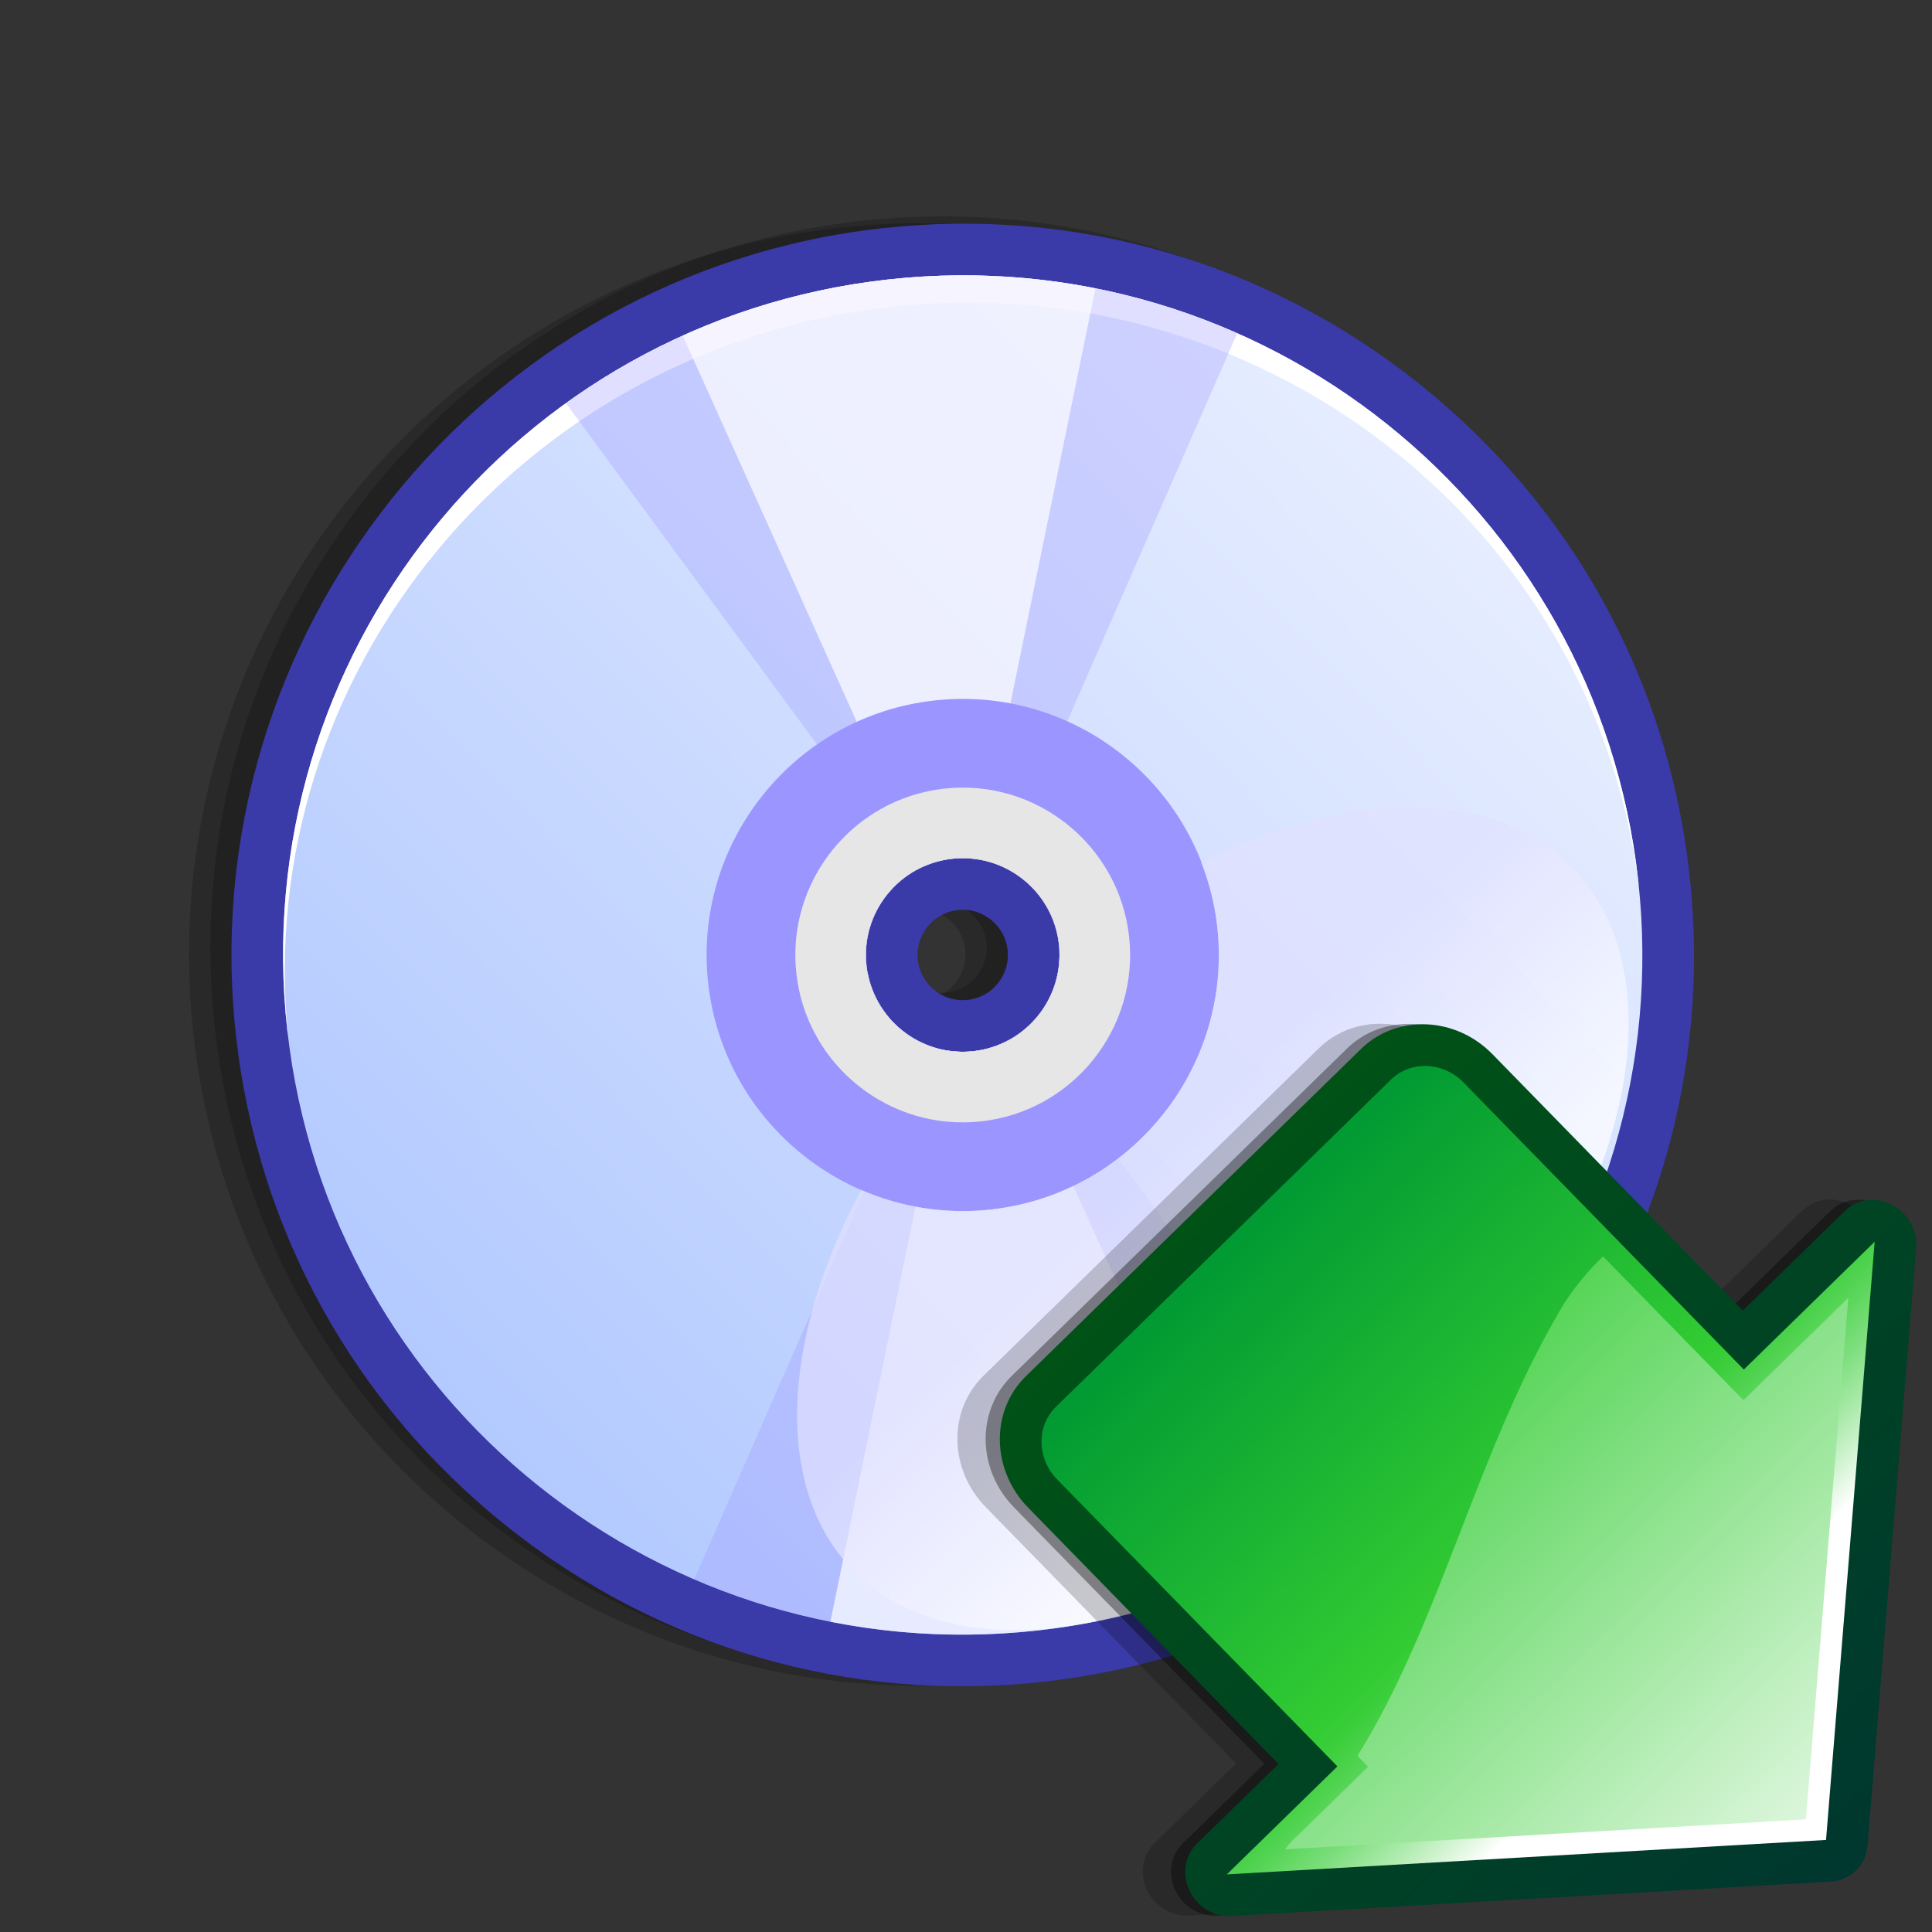 <?xml version="1.0" encoding="UTF-8" standalone="no"?>
<!-- Created with Sodipodi ("http://www.sodipodi.com/") -->

<svg
   xmlns:a="http://ns.adobe.com/AdobeSVGViewerExtensions/3.0/"
   xmlns:dc="http://purl.org/dc/elements/1.1/"
   xmlns:cc="http://creativecommons.org/ns#"
   xmlns:rdf="http://www.w3.org/1999/02/22-rdf-syntax-ns#"
   xmlns:svg="http://www.w3.org/2000/svg"
   xmlns="http://www.w3.org/2000/svg"
   xmlns:sodipodi="http://sodipodi.sourceforge.net/DTD/sodipodi-0.dtd"
   xmlns:inkscape="http://www.inkscape.org/namespaces/inkscape"
   width="128"
   height="128"
   viewBox="0 0 546.133 546.133"
   style="overflow:visible"
   xml:space="preserve"
   id="svg4445"
   sodipodi:version="0.32"
   sodipodi:docname="backup.svg"
   version="1.1"
   inkscape:version="0.91 r13725"><rect x="0" y="0" width="546.133" height="546.133" fill="#333333" stroke="none"/><defs
     id="defs4533" /><sodipodi:namedview
     id="base"
     showgrid="false"
     inkscape:zoom="6.1717085"
     inkscape:cx="49.821929"
     inkscape:cy="71.892282"
     inkscape:window-width="1855"
     inkscape:window-height="1056"
     inkscape:window-x="65"
     inkscape:window-y="24"
     inkscape:window-maximized="1"
     inkscape:current-layer="g3393"
     units="px" /><g
     id="Layer_1"
     style="stroke:#000000"
     transform="translate(0,290.133)"><g
       id="g4447"><linearGradient
         id="XMLID_1_"
         gradientUnits="userSpaceOnUse"
         x1="129"
         y1="11"
         x2="129"
         y2="245"><stop
           offset="0"
           style="stop-color:#494949"
           id="stop4452" /><stop
           offset="1"
           style="stop-color:#000000"
           id="stop4453" /><a:midPointStop
           offset="0"
           style="stop-color:#494949"
           id="midPointStop4454" /><a:midPointStop
           offset="0.5"
           style="stop-color:#494949"
           id="midPointStop4455" /><a:midPointStop
           offset="1"
           style="stop-color:#000000"
           id="midPointStop4456" /></linearGradient><linearGradient
         id="XMLID_2_"
         gradientUnits="userSpaceOnUse"
         x1="29.053"
         y1="29.053"
         x2="226.947"
         y2="226.947"><stop
           offset="0"
           style="stop-color:#FFFFFF"
           id="stop4460" /><stop
           offset="1"
           style="stop-color:#DADADA"
           id="stop4461" /><a:midPointStop
           offset="0"
           style="stop-color:#FFFFFF"
           id="midPointStop4462" /><a:midPointStop
           offset="0.5"
           style="stop-color:#FFFFFF"
           id="midPointStop4463" /><a:midPointStop
           offset="1"
           style="stop-color:#DADADA"
           id="midPointStop4464" /></linearGradient><path
         style="fill:none;stroke:none"
         d="M 256,256 0,256 0,0 l 256,0 0,256 z"
         id="path4466"
         inkscape:connector-curvature="0" /></g><g
       id="g3440"
       transform="matrix(-2.121,1.866,-1.866,-2.121,829.672,69.254)"><g
         id="g3393"><g
           id="g4467"
           transform="matrix(0.999,-0.052,0.052,0.999,-7.833,6.894)"><path
             style="opacity:0.2;stroke:none"
             d="m 121.281,84.41 c -19.393,2.387 -36.691,12.183 -48.715,27.581 -12.023,15.397 -17.33,34.559 -14.943,53.951 2.387,19.389 12.182,36.689 27.582,48.713 31.789,24.818 77.844,19.148 102.663,-12.639 12.004,-15.373 17.299,-34.531 14.908,-53.946 C 200.387,128.657 190.602,111.357 175.227,99.352 159.828,87.329 140.67,82.022 121.281,84.41 m 6.154,76.154 c -1.102,-0.859 -1.732,-2.162 -1.732,-3.568 0,-1.014 0.328,-1.973 0.953,-2.771 0.742,-0.951 1.813,-1.557 3.014,-1.705 1.197,-0.146 2.379,0.18 3.326,0.922 0.951,0.742 1.555,1.811 1.701,3.01 0.148,1.201 -0.18,2.385 -0.92,3.334 -1.533,1.96 -4.377,2.312 -6.342,0.778 z"
             id="path4468"
             inkscape:connector-curvature="0" /><path
             style="opacity:0.2;stroke:none"
             d="m 119.281,83.41 c -19.393,2.387 -36.691,12.183 -48.715,27.581 -12.023,15.397 -17.33,34.559 -14.943,53.951 2.387,19.389 12.182,36.689 27.582,48.713 31.789,24.818 77.844,19.148 102.663,-12.639 12.004,-15.373 17.299,-34.531 14.908,-53.946 C 198.387,127.657 188.602,110.357 173.227,98.352 157.828,86.329 138.67,81.022 119.281,83.41 m 6.154,76.154 c -1.102,-0.859 -1.732,-2.162 -1.732,-3.568 0,-1.014 0.328,-1.973 0.953,-2.771 0.742,-0.951 1.813,-1.557 3.014,-1.705 1.197,-0.146 2.379,0.18 3.327,0.922 0.951,0.742 1.555,1.811 1.701,3.01 0.148,1.201 -0.18,2.385 -0.92,3.334 -1.534,1.96 -4.378,2.312 -6.343,0.778 z"
             id="path4469"
             inkscape:connector-curvature="0" /><path
             style="fill:#3a3aa9;stroke:none"
             d="m 118.281,81.41 c -19.393,2.387 -36.691,12.183 -48.715,27.581 -12.023,15.397 -17.33,34.559 -14.943,53.951 2.387,19.389 12.182,36.689 27.582,48.713 31.789,24.818 77.844,19.148 102.663,-12.639 12.004,-15.373 17.299,-34.531 14.908,-53.946 C 197.387,125.657 187.602,108.357 172.227,96.352 156.828,84.329 137.67,79.022 118.281,81.41 m 6.154,76.154 c -1.102,-0.859 -1.732,-2.162 -1.732,-3.568 0,-1.014 0.328,-1.973 0.953,-2.771 0.742,-0.951 1.813,-1.557 3.014,-1.706 1.197,-0.146 2.379,0.181 3.327,0.923 0.951,0.742 1.555,1.811 1.701,3.01 0.148,1.201 -0.18,2.385 -0.92,3.334 -1.534,1.96 -4.378,2.312 -6.343,0.778 z"
             id="path4470"
             inkscape:connector-curvature="0" /><linearGradient
             id="XMLID_3_"
             gradientUnits="userSpaceOnUse"
             x1="59.398"
             y1="154.004"
             x2="195.034"
             y2="154.004"><stop
               offset="0"
               style="stop-color:#E6EDFF"
               id="stop4472" /><stop
               offset="1"
               style="stop-color:#B3CAFF"
               id="stop4473" /><a:midPointStop
               offset="0"
               style="stop-color:#E6EDFF"
               id="midPointStop4474" /><a:midPointStop
               offset="0.5"
               style="stop-color:#E6EDFF"
               id="midPointStop4475" /><a:midPointStop
               offset="1"
               style="stop-color:#B3CAFF"
               id="midPointStop4476" /></linearGradient><path
             style="fill:url(#XMLID_3_);stroke:none"
             d="m 73.636,112.169 c -23.104,29.591 -17.844,72.311 11.746,95.415 29.594,23.104 72.311,17.846 95.415,-11.746 23.104,-29.592 17.842,-72.312 -11.748,-95.416 C 139.457,77.319 96.74,82.577 73.636,112.169 m 61.214,47.794 c -3.287,4.211 -9.383,4.959 -13.594,1.674 -4.207,-3.287 -4.959,-9.383 -1.67,-13.593 3.283,-4.209 9.383,-4.961 13.59,-1.674 4.207,3.284 4.961,9.384 1.674,13.593 z"
             id="path4477"
             inkscape:connector-curvature="0" /><path
             style="fill:#ffffff;stroke:none"
             d="m 135.689,158.885 c 3.221,-4.123 2.414,-10.155 -1.793,-13.442 -4.209,-3.285 -10.249,-2.6 -13.469,1.523 -0.141,0.178 -0.266,0.365 -0.391,0.555 3.369,-3.734 9.114,-4.291 13.139,-1.15 4.023,3.141 4.877,8.853 2.07,13.026 0.151,-0.168 0.304,-0.333 0.444,-0.512 M 87.07,205.424 c -29.41,-22.959 -35.154,-64.817 -13,-93.793 -0.145,0.18 -0.291,0.356 -0.434,0.539 -23.104,29.591 -17.844,72.311 11.746,95.415 29.594,23.104 72.311,17.846 95.415,-11.746 0.141,-0.184 0.279,-0.369 0.42,-0.551 -22.74,28.521 -64.737,33.099 -94.147,10.136 z"
             id="path4478"
             inkscape:connector-curvature="0" /><path
             style="opacity:0.3;fill:#9b95ff;stroke:none"
             d="M 169.049,100.422 C 159.156,92.697 147.795,88.149 136.194,86.613 l -3.477,24.794 -4.62,32.96 c 1.79,0.16 3.557,0.813 5.079,2.002 1.256,0.984 2.199,2.219 2.826,3.581 l 30.357,-12.278 23.709,-9.586 C 185.73,117.539 178.68,107.941 169.049,100.422 Z"
             id="path4479"
             inkscape:connector-curvature="0" /><path
             style="opacity:0.7;fill:#ffffff;stroke:none"
             d="m 183.281,115.538 c -3.842,-5.599 -8.592,-10.715 -14.232,-15.115 -5.92,-4.623 -12.367,-8.107 -19.076,-10.491 -5.586,15.287 -10.66,29.187 -10.66,29.187 0,0 -4.311,11.795 -9.354,25.606 1.135,0.334 2.227,0.875 3.217,1.646 0.701,0.551 1.301,1.184 1.809,1.869 14.519,-9.829 34.931,-23.65 48.296,-32.702 z"
             id="path4480"
             inkscape:connector-curvature="0" /><path
             style="opacity:0.3;fill:#9b95ff;stroke:none"
             d="m 125.148,163.451 c -1.377,-0.299 -2.711,-0.893 -3.893,-1.814 -1.439,-1.129 -2.467,-2.59 -3.074,-4.188 l -31.291,12.655 -22.771,9.209 c 4.314,10.787 11.447,20.607 21.264,28.271 9.555,7.459 20.477,11.959 31.666,13.641 l 3.484,-24.852 4.615,-32.922 z"
             id="path4481"
             inkscape:connector-curvature="0" /><path
             style="opacity:0.7;fill:#ffffff;stroke:none"
             d="m 121.255,161.637 c -0.713,-0.561 -1.324,-1.207 -1.834,-1.906 -12.35,8.363 -22.984,15.563 -22.984,15.563 0,0 -12,8.125 -25.311,17.141 3.85,5.613 8.607,10.74 14.256,15.15 5.777,4.51 12.053,7.934 18.586,10.313 5.646,-15.459 14.092,-38.584 20.008,-54.775 -0.959,-0.342 -1.877,-0.83 -2.721,-1.486 z"
             id="path4482"
             inkscape:connector-curvature="0" /><path
             style="fill:#9b95ff;stroke:none"
             d="m 107.025,138.237 c -8.691,11.133 -6.705,27.265 4.428,35.958 11.133,8.693 27.264,6.707 35.954,-4.426 8.693,-11.133 6.707,-27.265 -4.426,-35.958 -11.133,-8.691 -27.263,-6.705 -35.956,4.426 m 27.825,21.726 c -3.287,4.211 -9.383,4.959 -13.594,1.674 -4.207,-3.287 -4.959,-9.383 -1.67,-13.593 3.283,-4.209 9.383,-4.961 13.59,-1.674 4.207,3.284 4.961,9.384 1.674,13.593 z"
             id="path4483"
             inkscape:connector-curvature="0" /><path
             style="fill:#e6e6e6;stroke:none"
             d="m 114.019,143.7 c -5.68,7.276 -4.385,17.819 2.893,23.501 7.278,5.682 17.821,4.383 23.5,-2.893 5.682,-7.277 4.385,-17.821 -2.895,-23.505 -7.275,-5.681 -17.816,-4.382 -23.498,2.897 m 20.831,16.263 c -3.287,4.211 -9.383,4.959 -13.594,1.674 -4.207,-3.287 -4.959,-9.383 -1.67,-13.593 3.283,-4.209 9.383,-4.961 13.59,-1.674 4.207,3.284 4.961,9.384 1.674,13.593 z"
             id="path4484"
             inkscape:connector-curvature="0" /><path
             style="opacity:0.5;fill:none;stroke:none"
             d="m 202.691,227.977 -149.834,0 0,-149.838 149.834,0 0,149.838 z"
             id="path4485"
             inkscape:connector-curvature="0" /><linearGradient
             id="XMLID_4_"
             gradientUnits="userSpaceOnUse"
             x1="127.772"
             y1="126.509"
             x2="127.772"
             y2="98.98"><stop
               offset="0"
               style="stop-color:#E1E1FF"
               id="stop4487" /><stop
               offset="1"
               style="stop-color:#FFFFFF"
               id="stop4488" /><a:midPointStop
               offset="0"
               style="stop-color:#E1E1FF"
               id="midPointStop4489" /><a:midPointStop
               offset="0.5"
               style="stop-color:#E1E1FF"
               id="midPointStop4490" /><a:midPointStop
               offset="1"
               style="stop-color:#FFFFFF"
               id="midPointStop4491" /></linearGradient><path
             style="opacity:0.7;fill:url(#XMLID_4_);stroke:none"
             d="m 127.773,87.648 c -27.727,0 -50.285,13.483 -50.285,30.058 0,11.159 10.314,21.118 26.176,26.292 0.854,-2.014 1.953,-3.957 3.361,-5.76 8.693,-11.131 24.823,-13.118 35.956,-4.426 3.635,2.84 6.275,6.477 7.908,10.469 16.271,-5.113 27.168,-15.326 27.168,-26.575 0,-16.575 -22.557,-30.058 -50.284,-30.058 z"
             id="path4492"
             inkscape:connector-curvature="0" /><path
             style="opacity:0.2;stroke:none"
             d="m 79.167,72.216 c 0.576,1.703 2.102,2.84 3.813,2.84 l 14.246,0 0,35.85 c 0,5.277 4.042,9.557 9.031,9.557 l 46.854,0 c 4.99,0 9.031,-4.279 9.031,-9.557 l 0,-35.85 11.414,0 c 1.707,0 3.232,-1.137 3.811,-2.84 0.576,-1.701 0.08,-3.605 -1.24,-4.752 L 130.84,28.052 c -1.494,-1.303 -3.649,-1.301 -5.145,0 L 80.408,67.464 c -1.323,1.149 -1.817,3.051 -1.241,4.752 z"
             id="path4493"
             inkscape:connector-curvature="0" /><path
             style="opacity:0.2;stroke:none"
             d="m 81.181,74.197 c 0.576,1.703 2.102,2.84 3.812,2.84 l 14.246,0 0,35.85 c 0,5.277 4.043,9.557 9.032,9.557 l 46.854,0 c 4.988,0 9.031,-4.279 9.031,-9.557 l 0,-35.85 11.412,0 c 1.707,0 3.234,-1.137 3.813,-2.84 0.576,-1.701 0.078,-3.605 -1.24,-4.752 L 132.854,30.033 c -1.494,-1.301 -3.65,-1.301 -5.145,0 L 82.421,69.445 c -1.32,1.148 -1.816,3.051 -1.24,4.752 z"
             id="path4494"
             inkscape:connector-curvature="0" /><path
             style="opacity:0.2;stroke:none"
             d="m 79.181,72.197 c 0.576,1.703 2.102,2.84 3.812,2.84 l 14.246,0 0,35.85 c 0,5.277 4.043,9.557 9.032,9.557 l 46.854,0 c 4.988,0 9.031,-4.279 9.031,-9.557 l 0,-35.85 11.412,0 c 1.707,0 3.234,-1.137 3.813,-2.84 0.576,-1.701 0.078,-3.605 -1.24,-4.752 L 130.854,28.033 c -1.494,-1.301 -3.651,-1.301 -5.145,0 L 80.421,67.445 c -1.32,1.148 -1.816,3.051 -1.24,4.752 z"
             id="path4495"
             inkscape:connector-curvature="0" /><linearGradient
             id="XMLID_5_"
             gradientUnits="userSpaceOnUse"
             x1="146.247"
             y1="1290.836"
             x2="146.247"
             y2="1101.758"
             gradientTransform="matrix(-1,0,0,-1,273.527,1303.633)"><stop
               offset="0"
               style="stop-color:#003333"
               id="stop4497" /><stop
               offset="1"
               style="stop-color:#006A00"
               id="stop4498" /><a:midPointStop
               offset="0"
               style="stop-color:#003333"
               id="midPointStop4499" /><a:midPointStop
               offset="0.5"
               style="stop-color:#003333"
               id="midPointStop4500" /><a:midPointStop
               offset="1"
               style="stop-color:#006A00"
               id="midPointStop4501" /></linearGradient><path
             style="fill:url(#XMLID_5_);stroke:none"
             d="m 78.181,71.197 c 0.576,1.703 2.102,2.84 3.812,2.84 l 14.246,0 0,35.85 c 0,5.277 4.043,9.557 9.032,9.557 l 46.854,0 c 4.988,0 9.031,-4.279 9.031,-9.557 l 0,-35.85 11.412,0 c 1.707,0 3.234,-1.137 3.813,-2.84 0.576,-1.701 0.078,-3.605 -1.24,-4.752 L 129.854,27.033 c -1.495,-1.301 -3.651,-1.301 -5.145,0 L 79.421,66.445 c -1.32,1.148 -1.816,3.051 -1.24,4.752 z"
             id="path4502"
             inkscape:connector-curvature="0" /><linearGradient
             id="XMLID_6_"
             gradientUnits="userSpaceOnUse"
             x1="127.28"
             y1="52.681"
             x2="127.28"
             y2="145.277"><stop
               offset="0"
               style="stop-color:#FFFFFF"
               id="stop4504" /><stop
               offset="0.005"
               style="stop-color:#F9FDF9"
               id="stop4505" /><stop
               offset="0.065"
               style="stop-color:#B3ECB3"
               id="stop4506" /><stop
               offset="0.119"
               style="stop-color:#7CDE7C"
               id="stop4507" /><stop
               offset="0.166"
               style="stop-color:#54D454"
               id="stop4508" /><stop
               offset="0.202"
               style="stop-color:#3CCE3C"
               id="stop4509" /><stop
               offset="0.225"
               style="stop-color:#33CC33"
               id="stop4510" /><stop
               offset="0.68"
               style="stop-color:#009933"
               id="stop4511" /><a:midPointStop
               offset="0"
               style="stop-color:#FFFFFF"
               id="midPointStop4512" /><a:midPointStop
               offset="0.4"
               style="stop-color:#FFFFFF"
               id="midPointStop4513" /><a:midPointStop
               offset="0.225"
               style="stop-color:#33CC33"
               id="midPointStop4514" /><a:midPointStop
               offset="0.5"
               style="stop-color:#33CC33"
               id="midPointStop4515" /><a:midPointStop
               offset="0.68"
               style="stop-color:#009933"
               id="midPointStop4516" /></linearGradient><path
             style="fill:url(#XMLID_6_);stroke:none"
             d="m 100.287,69.751 c 0,13.512 0,40.135 0,40.135 0,2.906 2.236,5.271 4.984,5.271 l 46.854,0 c 2.746,0 4.982,-2.365 4.982,-5.271 0,0 0,-28.318 0,-40.135 l 15.461,0 -45.287,-39.412 -45.288,39.412 18.294,0 z"
             id="path4517"
             inkscape:connector-curvature="0" /><linearGradient
             id="XMLID_7_"
             gradientUnits="userSpaceOnUse"
             x1="164.75"
             y1="67.543"
             x2="166.769"
             y2="67.543"><stop
               offset="0"
               style="stop-color:#FFFFFF"
               id="stop4519" /><stop
               offset="1"
               style="stop-color:#33CC33"
               id="stop4520" /><a:midPointStop
               offset="0"
               style="stop-color:#FFFFFF"
               id="midPointStop4521" /><a:midPointStop
               offset="0.5"
               style="stop-color:#FFFFFF"
               id="midPointStop4522" /><a:midPointStop
               offset="1"
               style="stop-color:#33CC33"
               id="midPointStop4523" /></linearGradient><path
             style="fill:url(#XMLID_7_);stroke:none"
             d="m 164.75,67.582 c 0.707,0 1.393,0 2.02,0 -0.027,-0.023 -0.061,-0.053 -0.09,-0.078 -0.645,0.011 -1.287,0.042 -1.93,0.078 z"
             id="path4524"
             inkscape:connector-curvature="0" /><linearGradient
             id="XMLID_8_"
             gradientUnits="userSpaceOnUse"
             x1="127.236"
             y1="18.683"
             x2="127.236"
             y2="102.601"><stop
               offset="0"
               style="stop-color:#FFFFFF"
               id="stop4526" /><stop
               offset="1"
               style="stop-color:#33CC33"
               id="stop4527" /><a:midPointStop
               offset="0"
               style="stop-color:#FFFFFF"
               id="midPointStop4528" /><a:midPointStop
               offset="0.5"
               style="stop-color:#FFFFFF"
               id="midPointStop4529" /><a:midPointStop
               offset="1"
               style="stop-color:#33CC33"
               id="midPointStop4530" /></linearGradient><path
             style="fill:url(#XMLID_8_);stroke:none"
             d="m 164.75,67.582 c 0.643,-0.035 1.285,-0.066 1.93,-0.078 -7.043,-6.129 -37,-32.201 -39.398,-34.287 -2.406,2.094 -32.597,28.367 -39.489,34.365 5.41,0 14.664,0 14.664,0 l 0,20.109 c 1.989,0.008 4.015,-0.195 6.041,-0.646 16.324,-4.26 30.793,-14.086 46.44,-17.947 l 0,-1.516 c 0,0 5.416,0 9.812,0 z"
             id="path4531"
             inkscape:connector-curvature="0" /></g></g></g></g></svg>